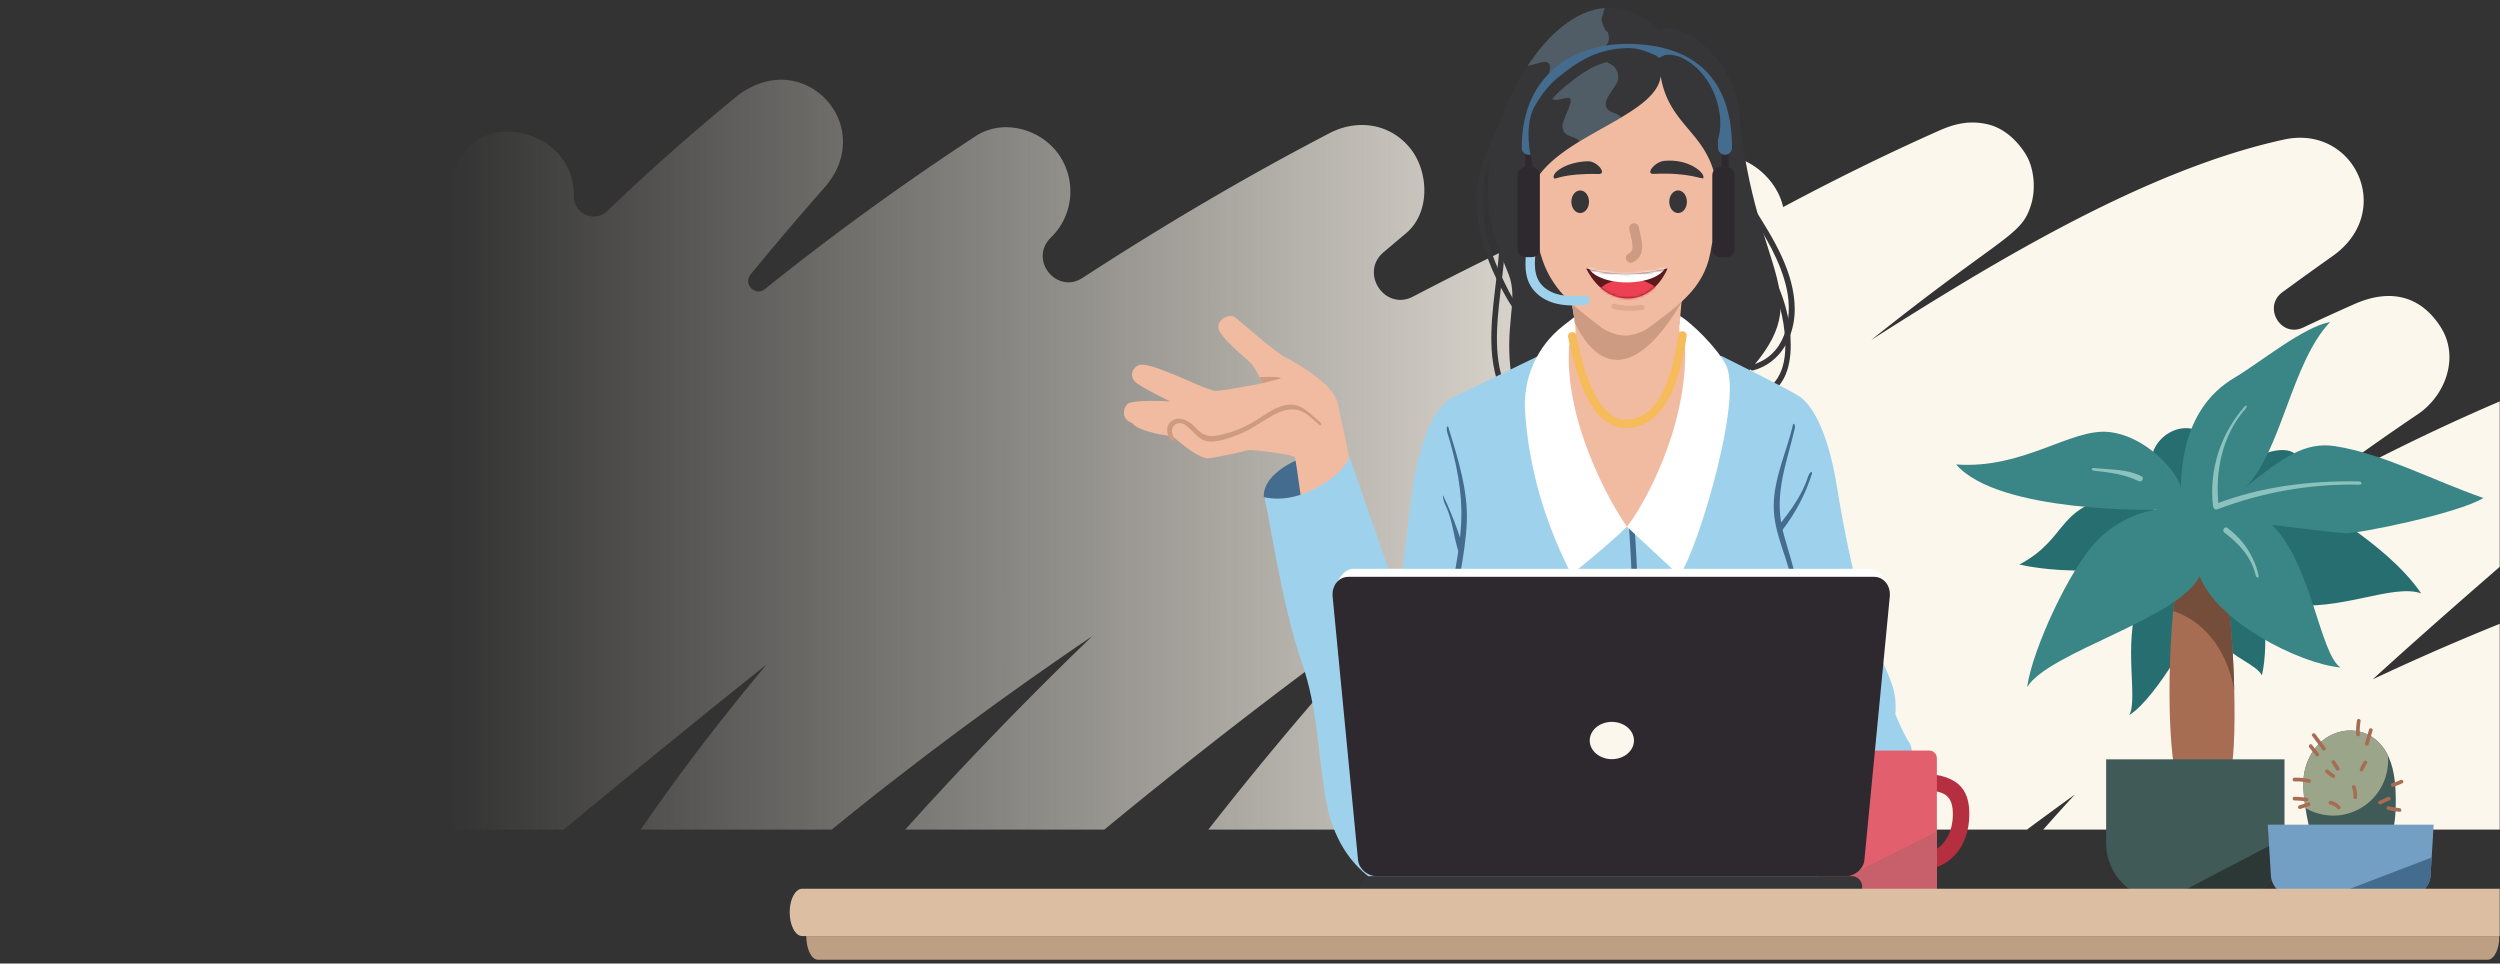 <svg width="960" height="370" fill="none" xmlns="http://www.w3.org/2000/svg"><rect width="100%" height="100%" fill="#333333" stroke="none"/><mask id="a" style="mask-type:alpha" maskUnits="userSpaceOnUse" x="0" y="0" width="960" height="370"><path fill="#D9D9D9" d="M0 0h960v370H0z"/></mask><g mask="url(#a)"><path d="M60.994 318.571h97.135c.189-.252.382-.504.571-.756l.387-.5c.056.419.121.837.201 1.256h57.143c26.038-21.471 51.565-42.41 77.982-63.437-17.09 20.361-33.311 41.511-48.372 63.437h73.339a1487.003 1487.003 0 0 1 22.245-17.778c-.882.621 5.231-3.864.093-.065 2.492-1.71 30.87-24.668 77.736-56.458-23.654 22.763-47.272 47.008-71.873 74.305h76.472c29.779-24.465 59.41-47.825 98.536-76.482 5.976-4.38 11.972-8.731 17.988-13.061a1325.465 1325.465 0 0 0-24.363 26.768c-18.037 20.386-35.437 41.332-52.222 62.775h78.598c12.838-10.262 23.453-18.684 35.985-28.475 32.514-25.35 66.348-50.628 99.551-73.914-17.131 16.551-33.923 33.463-50.313 50.774a1614.247 1614.247 0 0 0-46.777 51.615h87.679c11.388-8.45 22.821-16.848 34.326-25.135-1.152 1.312-2.304 2.624-3.452 3.94-6.056 6.98-12 14.049-17.855 21.191h96.611a1865.685 1865.685 0 0 1 16.349-11.989c.697-.504 1.393-1.003 2.09-1.503-1.051 1.146-2.118 2.279-3.169 3.433a883.22 883.22 0 0 0-9 10.059h228.475c.74-1.946 1.46-3.9 2.14-5.875 3.17-9.173-1.51-20.114-8.69-25.704-3.1-2.425-6.35-3.867-9.684-4.513a1075.3 1075.3 0 0 1 17.084-13.736c8.05-6.325 9.07-21.373 3.79-29.636-5.52-8.637-17.07-14.987-27.374-11.237a940.353 940.353 0 0 0-79.242 32.996 2348.141 2348.141 0 0 1 30.089-26.878c15.725-13.825 31.587-27.496 47.454-41.158 7.796-6.716 9.254-21.085 3.789-29.637a29.128 29.128 0 0 0-8.698-8.775c-4.555-2.961-13.507-4.631-18.677-2.466-29.039 12.168-57.094 26.102-84.377 41.39.906-.695 1.812-1.394 2.722-2.084a983.984 983.984 0 0 1 14.155-10.526 1022.92 1022.92 0 0 1 30.935-21.711c10.518-7.105 16.088-21.889 8.698-33.459-7.365-11.526-18.761-15.154-33.166-8.775a867.25 867.25 0 0 0-19.623 8.986c-8.63 4.083-15.649-7.963-7.929-13.601 6.153-4.494 12.58-9.121 19.329-13.907 24.049-17.058 8.247-50.534-18.677-44.696-52.447 11.367-110.508 46.338-158.606 76.986 51.819-41.386 58.061-39.708 61.621-52.753 1.598-5.854.878-13.65-2.445-18.842-3.338-5.22-8.303-9.82-14.485-11.237-6.757-1.552-12.386-.333-18.677 2.466-20.308 9.027-40.229 18.858-59.82 29.32-2.891-13.062-17.992-23.47-29.936-18.392-1.929.82-3.854 1.654-5.783 2.482l-.008-.016c-2.581 1.71-44.583 18.079-106.405 50.307-10.856 5.659-20.642-9.157-11.271-17.071 2.883-2.433 5.767-4.871 8.654-7.309 9.242-7.804 8.694-23.233 1.897-32.11-7.583-9.9-20.393-11.952-31.27-6.297-32.602 16.949-64.169 35.653-94.939 55.621-9.887 6.414-20.582-6.89-12.319-15.32.246-.252.496-.504.741-.756 8.525-8.694 9.23-22.535 1.897-32.11-7.051-9.206-21.073-12.976-31.269-6.298a1041.81 1041.81 0 0 0-81.007 58.77c-3.692 2.957-8.477-1.954-5.472-5.623a1177.773 1177.773 0 0 1 28.301-33.293c21.081-23.876-8.577-55.645-34.281-34.584a841.658 841.658 0 0 0-49.049 43.51c-4.889 4.688-12.938 1.105-12.874-5.7v-.358c0-23.611-30.4-31.582-41.381-17.294-57.453 74.76-98.109 150.669-127.872 234.013-3.415 9.563 1.643 21.125 9.914 26.886v.004Z" fill="url(#b)"/><path d="M817.429 189.509c-28.986 4.231-21.955 16.541-41.991 27.285 20.058 4.488 45.612 1.074 45.612 1.074s5.755-2.147 0 13.536c-5.755 15.684 0 37.381-3.41 43.182 10.87-6.658 26.856-37.169 26.856-37.169s2.386 1.931 7.675 8.593c5.286 6.662 14.066 9.022 16.411 13.32 2.927-12.675 0-32.869 0-32.869s-10.284 2.684 9.806 5.584c20.085 2.9 40.475-8.056 51.345-4.191-14.495-21.268-47.295-35.982-34.473-33.189.658.144-62.279 12.891-77.835-5.156h.004Z" fill="#266E70"/><path d="M828.086 182.635c-6.395-9.238 5.012-21.052 14.92-17.614 13.18 4.573-4.86 27.497 15.051 17.614 9.676-12.247 28.861-13.104 23.317-2.147-5.541 10.956-43.483 29.004-53.288 2.147Z" fill="#266E70"/><path d="M856.01 297.937c-3.835 6.942-20.045 2.346-20.045 2.346-3.911-15.729-3.222-47.462-1.485-65.636.635-6.558 1.4-11.34 2.134-12.977 2.77-6.171 11.927-15.192 16.617-2.301.291.803.573 1.782.842 2.91.076.302.152.618.214.956.215.956.412 2.007.604 3.148.045.231.085.465.117.695.206 1.218.389 2.531.573 3.911.044.338.098.672.129 1.01.023.14.045.285.054.424.076.542.139 1.11.206 1.674.031.325.076.649.107.988.054.532.117 1.064.175 1.619.031.293.063.586.085.889.098.902.175 1.813.26 2.747.031.315.053.618.085.933.076.948.152 1.899.228 2.869.076.966.152 1.944.215 2.932.044.65.085 1.313.129 1.989.045.74.085 1.475.13 2.229.032.487.063.979.085 1.466.215 4.028.376 8.124.475 12.12.389 15.652-.162 29.856-1.929 33.059h-.005Z" fill="#A76D52"/><path d="M857.94 264.874c-3.213-17.507-13.547-27.164-23.46-30.227.636-6.558 1.401-11.34 2.135-12.977 2.77-6.171 11.927-15.192 16.617-2.301.291.803.573 1.782.841 2.91.077.302.153.618.215.956.215.956.412 2.007.604 3.148.045.231.085.465.117.695.206 1.218.389 2.531.573 3.911.044.338.098.672.129 1.01.023.14.045.285.054.424.076.542.139 1.11.206 1.674.031.325.076.649.107.988.063.532.117 1.064.175 1.619.031.293.063.586.085.889.098.902.183 1.813.259 2.747.032.315.054.618.085.933.086.948.162 1.899.229 2.869.076.966.152 1.944.215 2.932.044.65.085 1.313.129 1.989.045.74.085 1.475.13 2.229.031.487.063.979.085 1.466.215 4.028.376 8.124.475 12.12l-.005-.004Z" fill="#754D3B"/><path d="M808.758 291.592h68.49v32.143c0 12.112-9.756 21.94-21.768 21.94h-24.954c-12.017 0-21.768-9.833-21.768-21.94v-32.143Z" fill="#405B57"/><path d="m877.248 321.75-45.818 23.929h24.05c12.021 0 21.768-9.824 21.768-21.94v-1.989Z" fill="#2B3836"/><path d="M837.465 187.145c.425-25.134 11.126-36.523 20.591-42.107 9.465-5.585 26.423-19.55 36.734-21.399-14.894 15.467-18.743 49.974-32.599 63.506 14.398-11.457 22.927-17.668 34.644-15.792 18.836 3.013 36.975 13 56.796 19.874-9.805 6.018-48.199 13.749-52.876 13.537-4.676-.217-28.333-3.221-28.333-3.221 15.136 14.611 18.385 49.627 26.351 54.783-16.12-1.502-47.667-17.831-54.062-35.017-8.526 16.541-57.978 29.004-66.289 42.536 1.92-14.177 16.411-45.761 27.071-56.501 10.656-10.74 22.807-11.601 22.807-11.601s-60.748 1.502-77.159-17.403c25.791 1.935 44.122-13.965 58.617-12.458 14.496 1.502 26.432 15.467 27.712 21.268l-.005-.005Z" fill="#3A8585"/><path d="M905.776 184.872c-18.872-.356-37.337 1.931-54.997 8.652-1.284.492-.729 2.589.573 2.093 17.485-6.653 35.838-9.865 54.527-9.509 1.388.027 1.28-1.209-.107-1.236h.004Z" fill="#8CC2BD"/><path d="M861.811 156.248c-9.188 10.491-13.547 24.064-12.043 37.998.148 1.376 2.305 1.389 2.157 0-1.436-13.347 1.441-27.092 10.267-37.173.913-1.046.541-1.876-.381-.825ZM867.271 220.805c-1.737-7.385-5.903-13.614-11.967-18.098-1.119-.829-2.198 1.056-1.088 1.877 5.599 4.141 10.316 9.387 11.918 16.184.318 1.358 1.459 1.399 1.137.037ZM822.316 182.874c-5.692-2.815-11.752-2.486-17.991-3.14-1.378-.144-1.485.898-.121 1.042 5.859.614 11.677 1.327 17.025 3.974 1.239.614 2.336-1.258 1.087-1.876Z" fill="#8CC2BD"/><path d="M667.837 146.534c-32.714 33.519-86.141 6.189-87.241-.65-3.384-21.029 2.792-30.289-1.303-40.596-4.104-10.307-8.955-20.646-7.832-37.232.904-13.51 6.628-29.856 15.131-42.78 7.998-12.165 18.448-21.299 29.654-22.201 6.798-.555 13.878 1.935 20.859 8.611 8.526-4.705 28.947 11.317 30.732 31.313 5.872 65.32 32.729 70.02 0 103.539v-.004Z" fill="#363537"/><path d="M673.801 80.29c-.743-1.173-2.609-.086-1.862 1.096 5.831 9.21 11.851 18.854 14.178 29.671 2.488 11.57-.68 25.644-13.444 29.081-1.338.361-.77 2.458.573 2.093 10.526-2.833 16.008-13.131 15.932-23.636-.103-14.029-8.15-26.898-15.377-38.31v.005Z" fill="#363537"/><path d="M687.549 129.312c-.64-10.528-4.247-20.514-10.132-29.197-.779-1.146-2.645-.064-1.862 1.096 4.699 6.933 7.971 14.678 9.282 23 1.414 8.949 1.656 21.155-7.626 25.855-1.239.627-.148 2.504 1.088 1.877 8.409-4.258 9.769-14.015 9.246-22.631h.004ZM593.029 123.2c-8.584.604-13.225-10.42-16.393-16.983-3.487-7.208-6.131-14.985-7.044-22.982-.824-7.226-.121-14.493 2.318-21.354 2.6-7.316 6.292-16.126 12.15-21.385 1.039-.934-.492-2.463-1.526-1.534-6.225 5.589-9.966 14.56-12.705 22.346-2.927 8.323-3.366 17.132-1.84 25.797 1.607 9.143 5.232 17.881 9.775 25.923 3.396 6.013 7.478 12.901 15.265 12.351 1.374-.095 1.387-2.269 0-2.175v-.004Z" fill="#363537"/><path d="M584.789 157.676c-10.127-8.711-10.606-23.425-9.622-35.833 1.012-12.77 3.679-25.35 2.668-38.215-.108-1.385-2.265-1.399-2.158 0 1.168 14.835-2.631 29.301-2.985 44.074-.268 11.308 1.58 23.776 10.571 31.507 1.052.902 2.582-.627 1.522-1.533h.004Z" fill="#363537"/><path d="M661.06 136.709s25.075 12.395 29.765 15.404c4.691 3.009 10.943 12.657 14.496 34.426 11.989 73.471 23.885 68.888 22.497 87.77 2.368 5.602 4.315 9.413 5.648 11.344 1.012 1.466 1.952 11.719-.425 19.044-1.195 3.686 2.842 16.938 3.267 19.613.425 2.675-12.902 30.998-22.166 30.998h-73.131s-64.253 4.564-62.852-2.856c1.401-7.42-8.311-22.824-11.023-35.449-11.788-10.993-30.879-18.485-31.242-42.834-.224-15.021-.506-32.757 6.203-83.819 3.786-28.828 12.303-36.342 16.151-37.953 1.352-.564 32.464-15.688 32.464-15.688h70.353-.005Z" fill="#9ED2EC"/><path d="M627.655 202.566c-.103-1.389-2.215-.947-2.112.433a473.642 473.642 0 0 1 1.141 48.486c-.036 1.394 2.112 1.547 2.148.149a479.877 479.877 0 0 0-1.177-49.068Z" fill="#446C8F"/><path d="M600.876 134.283c-7.685 20.767 14.151 62.369 24.372 68.671 24.606-21.769 26.584-59.1 25.505-69.528-.626-.109-5.728-4.628-5.769-8.99-20.608-3.501-34.889-1.358-40.121-.154-.819 4.236-3.987 10.005-3.987 10.005v-.004Z" fill="#F1BBA2"/><path d="M602.583 111.03c.926 3.906 3.038 19.621 4.215 22.535 5.729 14.178 13.27 15.468 17.929 15.468 5.034 0 14.656-2.436 18.778-15.183 1.414-4.371 1.477-11.201 2.734-23.921-21.499-4.281-43.661 1.096-43.661 1.096l.005.005Z" fill="#F1BBA2"/><path d="M645.805 115.861c-11.371 19.766-27.926 34.282-40.944 8.417-.121-.717-1.455-8.814-1.455-8.814l42.422-.893-.023 1.29Z" fill="#CD9A82"/><path d="M656.941 67.913c12.214-1.971 11.037 17.727-1.597 27.227 0 0 0-23.533 1.597-27.227ZM589.107 67.913c-12.213-1.971-14.496 15.206 1.597 27.227 0 0 0-23.533-1.597-27.227Z" fill="#F1BBA2"/><path d="M661.114 54.15c0-15.773-5.952-35.95-37.011-35.95-31.059 0-37.078 19.947-37.078 40.119-.094 15.485.985 25.733 4.386 38.598 3.773 14.263 13.251 21.011 23.764 28.995 1.513 1.15 5.182 2.828 8.928 2.995 3.746-.167 7.416-1.845 8.928-2.995 10.513-7.984 21.2-14.732 23.764-28.995 2.551-14.2 5.501-27.741 4.324-42.766h-.005Z" fill="#F1BBA2"/><path d="M641 77.466c0-2.4 1.517-4.344 3.388-4.344 1.87 0 3.388 1.944 3.388 4.344 0 2.4-1.518 4.344-3.388 4.344-1.871 0-3.388-1.944-3.388-4.344ZM603.406 77.467c0-2.4 1.517-4.343 3.388-4.343s3.388 1.944 3.388 4.343c0 2.4-1.517 4.344-3.388 4.344s-3.388-1.944-3.388-4.344Z" fill="#363537"/><path d="M626.202 100.895a1.85 1.85 0 0 1-1.683-1.087 1.87 1.87 0 0 1 .908-2.477c1.858-.861 1.728-2.873.734-7.063-.197-.826-.38-1.61-.51-2.36a1.864 1.864 0 0 1 1.513-2.151 1.848 1.848 0 0 1 2.134 1.525c.108.631.278 1.353.461 2.12.855 3.6 2.144 9.035-2.783 11.322a1.827 1.827 0 0 1-.774.171Z" fill="#CD9A82"/><path d="M639.019 61.779c-3.643.37-7.34 5.155-4.046 4.993 13.954-.672 18.743 2.31 19.083 1.61.9-1.845-5.5-7.578-15.037-6.603ZM609.742 61.928c3.66-.081 7.464 4.966 4.166 4.89-13.967-.316-16.688 2.29-17.145 1.66-1.369-1.895 4.565-6.365 12.974-6.55h.005Z" fill="#363537"/><path d="M609.102 103.068c11.582 2.887 19.933 2.576 31.242 0 0 0-4.265 11.503-15.283 11.503-11.019 0-15.959-11.503-15.959-11.503Z" fill="#5D1A1C"/><mask id="c" style="mask-type:luminance" maskUnits="userSpaceOnUse" x="609" y="103" width="32" height="12"><path d="M609.105 103.068c11.583 2.887 19.934 2.576 31.243 0 0 0-4.265 11.503-15.284 11.503-11.018 0-15.959-11.503-15.959-11.503Z" fill="#fff"/></mask><g mask="url(#c)"><path d="M625.332 123.868c7.294 0 13.206-3.758 13.206-8.394 0-4.637-5.912-8.395-13.206-8.395s-13.207 3.758-13.207 8.395c0 4.636 5.913 8.394 13.207 8.394Z" fill="#ED4053"/><path d="M624.729 108.454c8.325 0 15.073-3.215 15.073-7.181s-6.748-7.18-15.073-7.18c-8.324 0-15.073 3.214-15.073 7.18 0 3.966 6.749 7.181 15.073 7.181Z" fill="#fff"/></g><path d="M659.711 80.366c.743-29.662-18.264-28.868-22.005-51.088-.721 6.17-7.125 11.024-15.163 15.814-5.043 3.009-10.731 5.986-16.057 9.252-11.26 6.906-20.918 15.084-19.472 27.466l-5.894 20.483s-9.667-57.011 5.894-72.474a74.413 74.413 0 0 1 6.767-5.972c8.673-6.69 16.8-9.419 23.956-10.059 10.096-.889 18.255 2.354 23.263 4.411 9.461 3.889 30.786 13.88 18.707 62.167h.004Z" fill="#363537"/><path opacity=".26" d="M617.408 42.038c-3.124-3.279 3.629-8.44 3.974-11.804.138-1.475-.162-2.725-.994-3.943-1.378-1.998-4.086-2.246-5.473-3.933-2.435-2.963 1.392-3.595 2.51-5.972.582-1.227.506-1.75.314-2.594-.063-.293-.139-.618-.206-1.033-.13-.748-.994-.857-1.249-1.497-1.853-4.484-1.369-3.194-.796-5.801.17-.825.452-1.606.751-2.39-11.206.901-21.66 10.036-29.653 22.201 2.296-.302 5.411-1.75 7.196-1.42 1.24.238 1.844 1.325 1.101 4.235-.658 2.575-2.381 6.58-.313 9.003.743.87 1.701 1.141 2.793 1.281 1.324.185 4.47-1.28 5.365-.663 1.853 1.281-3.038 8.372-2.725 10.957.443 3.68 2.855 3.247 5.303 4.583.591.324.971.685 1.186 1.096 5.321-3.27 11.014-6.248 16.058-9.252-1.356-1.705-3.849-1.682-5.142-3.054Z" fill="#9ED2EC"/><path d="M645.219 121.359c4.225 2.599 13.874 11.778 17.499 18.724 7.42 14.223-14.362 81.572-18.322 80.485l-19.669-18.331c5.455-6.406 24.43-38.978 22.188-71.392-2.743-1.939-2.112-5.462-1.696-9.486ZM602.578 132.452c-2.162 28.77 15.417 60.219 22.148 69.786-7.509 7.447-21.316 18.345-21.316 18.345-13.001-25.526-16.679-46.812-17.776-62.483-.895-12.774 4.561-25.16 14.617-32.991 2.461-1.917 4.206-3.284 4.206-3.284 1.227 7.078.408 9.45-1.875 10.627h-.004Z" fill="#fff"/><path d="M694.444 182.634c-2.426 7.627-6.834 13.36-11.748 19.653-.85 1.087.667 2.634 1.521 1.538 5.147-6.59 9.009-13.862 11.547-21.845.425-1.336-.9-.673-1.32.658v-.004ZM556.204 164.157c-.412-1.331-.918.374-.506 1.714 3.464 11.227 5.952 22.865 5.397 34.742-.591 12.548-3.88 25.409-5.925 37.795-.228 1.367 1.853 1.953 2.076.577 2.081-12.598 5.407-25.603 6.002-38.372.568-12.103-3.522-25.039-7.044-36.456Z" fill="#446C8F"/><path d="M688.097 277.453c.399-7.068-3.616-12.919-.904-19.261a54.494 54.494 0 0 0 4.221-17.037c1.06-12.9-3.147-23.952-6.49-36.122-4.054-14.75.972-26.356 4.261-40.443.318-1.358-.434-2.643-.752-1.281-2.681 11.48-8.49 22.73-7.111 34.809.765 6.73 3.41 12.996 5.303 19.446 2.059 7.023 3.11 14.335 2.761 21.665-.362 7.61-2.448 14.475-5.634 21.322-1.625 3.487 4.278 6.933 3.249 10.596-.904 4.402-1.311 7.091-.703 10.321.367 1.948 1.2 3.595 1.755 5.462.984 3.297 2.859 3.87.501 9.919-.707 1.809-.439 3.099.752 4.754 1.718 2.391 3.213 1.746 3.177 6.049-.009.988-.295 2.116-.671 3.266l2.855-1.867c.34-1.376.492-2.711.237-3.884-.496-2.269-2.645-2.873-3.737-4.669-1.544-2.526.609-4.84.94-7.14.197-1.39-.143-2.513-.505-3.848-.645-2.368-2.18-4.434-2.82-6.838a20.529 20.529 0 0 1-.689-5.233l.013.014h-.009Z" fill="#446C8F"/><path d="M722.559 301.866c-5.675-.438-11.515-.889-17.096.541-4.824 1.236-8.982 3.983-13.072 6.73-5.563 3.735-11.019 6.789-17.794 7.551-6.163.694-12.41-.086-18.533-.83-1.373-.167-1.36 2.007 0 2.174 10.844 1.317 21.84 2.215 31.704-3.369 4.65-2.635 8.78-6.18 13.631-8.467 6.691-3.153 13.999-2.711 21.164-2.156 1.383.108 1.379-2.066 0-2.174h-.004ZM716.227 269.695c-10.785 9.671-18.814 20.38-23.598 34.106-.461 1.322 1.62 1.89 2.076.577 4.664-13.378 12.482-25.066 22.994-34.489 1.039-.929-.438-1.118-1.472-.194ZM561.928 210.591a136.003 136.003 0 0 0-7.604-20.009c-.595-1.263-.085 1.646.506 2.904 2.98 6.306 3.061 10.984 5.017 17.687.389 1.34 2.47.767 2.076-.577l.005-.005Z" fill="#446C8F"/><path d="M624.274 164.361c-10.186 0-17.423-11.426-22.117-34.909a1.625 1.625 0 0 1 1.266-1.917 1.616 1.616 0 0 1 1.902 1.277c4.337 21.665 10.813 32.54 19.249 32.292 10.244-.289 16.567-10.627 19.901-32.527a1.618 1.618 0 0 1 1.844-1.362 1.63 1.63 0 0 1 1.352 1.859c-2.274 14.935-7.134 34.84-23.003 35.291-.13 0-.26.005-.39.005l-.004-.009Z" fill="#F6BB5A"/><path d="M608.644 113.448c-4.905.437-10.258.582-14.545-2.26-5.053-3.352-5.039-8.683-4.435-14.155.259-2.332-3.366-2.314-3.621 0-.676 6.112-.398 11.918 4.601 16.117 5.044 4.236 11.756 4.506 17.995 3.947 2.3-.208 2.323-3.857 0-3.649h.005Z" fill="#9ED2EC"/><path d="M662.98 64.168h-2.372c-1.708 0-3.092 1.395-3.092 3.117v28.327c0 1.722 1.384 3.117 3.092 3.117h2.372c1.708 0 3.092-1.395 3.092-3.117V67.285c0-1.721-1.384-3.117-3.092-3.117ZM588.214 64.168h-2.372c-1.707 0-3.092 1.395-3.092 3.117v28.327c0 1.722 1.385 3.117 3.092 3.117h2.372c1.708 0 3.093-1.395 3.093-3.117V67.285c0-1.721-1.385-3.117-3.093-3.117Z" fill="#2E282F"/><path d="M663.757 56.74h-2.695v7.452h2.695V56.74ZM588.378 56.74h-2.694v7.452h2.694V56.74Z" fill="#2E282F"/><path d="M662.41 59.455c-1.486 0-2.694-1.218-2.694-2.716 0-22.87-11.806-34.462-35.091-34.462-16.863 0-34.885 9.053-34.885 34.462 0 1.498-1.204 2.716-2.694 2.716-1.491 0-2.694-1.218-2.694-2.716 0-29.446 21.691-39.893 40.269-39.893 26.48 0 40.479 13.794 40.479 39.893 0 1.498-1.204 2.716-2.694 2.716h.004ZM485.297 190.883c-.425-10.086 15.771-15.508 15.771-15.508l3.164 21.746s-10.409 8.575-18.935-6.238Z" fill="#446C8F"/><path d="M518.522 178.492c-.698-4.912-3.97-19.446-4.887-23.803-1.276-6.053-12.379-13.577-19.651-17.24-4.914-2.476-17.562-14.069-19.777-15.639-2.385-1.696-8.61 1.602-5.518 6.054 3.093 4.452 8.369 8.489 11.099 11.056 2.73 2.566 4.914 8.254 4.914 8.254s-15.467 3.072-18.018 2.914c-2.546-.162-12.92-5.115-14.921-5.846-2-.735-11.729-5.137-14.419-4.037-2.69 1.101-3.737 4.403-1.208 6.604 2.524 2.201 13.26 7.334 13.26 7.334s-14.742-.915-16.559 1.101c-1.821 2.016-2 5.868 1.822 7.154 3.092 3.852 15.65 5.138 15.65 5.138s9.828 8.985 14.012 8.435c4.185-.551 13.829-2.752 14.921-3.117 1.092-.366 17.651 1.651 18.018 2.751.362 1.101 3.092 21.092 3.092 21.092s18.689-1.736 18.17-18.2v-.005Z" fill="#F1BBA2"/><path d="M506.905 162.149c-4.547-3.883-7.667-8.047-14.044-6.418-3.701.942-6.767 3.288-9.944 5.295-4.014 2.535-8.266 4.506-12.884 5.634-3.397.83-6.038 1.583-9.179-.771-1.365-1.024-2.345-2.504-3.769-3.483-1.62-1.114-3.732-2.025-5.732-1.434-3.679 1.087-4.078 5.508-1.558 7.948.855.825 1.916.05 1.061-.776-1.817-2.891-.376-5.652 2.108-5.652 1.758 0 2.439.947 4.278 2.472.824.681 1.495 1.543 2.305 2.242.984.852 2.023 1.737 3.312 2.084 3.884 1.046 9.429-1.146 12.956-2.522 4.694-1.836 8.521-4.831 12.889-7.239 3.361-1.854 7.053-3.185 10.807-1.701 2.565 1.015 4.744 3.315 6.83 5.097.899.767 1.459 0 .555-.771l.009-.005ZM484.702 147.169l7.098-1.835c.363-.916-8.136-.533-8.136-.533l1.038 2.364v.004Z" fill="#CD9A82"/><path d="M580.464 350.476c-8.874-20.947-62.502-175.674-62.502-175.674.873 4.732-16.662 19.761-32.571 16.099 1.642 3.852 6.176 39.482 14.629 63.912 6.011 17.371 6.078 34.39 9.018 51.693 5.192 30.569 27.094 40.79 57.701 42.987l13.73.988-.005-.005Z" fill="#9ED2EC"/><path d="M737.382 334.013c-1.746 0-3.155-1.426-3.155-3.18v-30.551c0-1.76 1.414-3.18 3.155-3.18 16.688 0 18.832 8.317 18.832 15.566 0 12.571-7.742 21.349-18.832 21.349v-.004Zm3.155-30.47v23.74c6.44-1.602 9.362-8.133 9.362-14.615 0-6.843-2.918-8.742-9.362-9.121v-.004Z" fill="#B52F41"/><path d="M740.812 288.193h-39.687c-1.629 0-2.949 1.331-2.949 2.973v51.539c0 1.642 1.32 2.973 2.949 2.973h39.687c1.629 0 2.949-1.331 2.949-2.973v-51.539c0-1.642-1.32-2.973-2.949-2.973Z" fill="#E2606E"/><path d="M698.176 342.701c0 1.637 1.329 2.977 2.953 2.977h39.683c1.625 0 2.954-1.34 2.954-2.977v-23.442l-45.586 22.788v.654h-.004Z" fill="#C8606B"/><path d="M919.928 304.401c-.21-6.085-1.217-12.626-4.972-17.592-6.297-8.34-17.946-8.187-24.856-.762-3.611 3.879-5.513 9.129-5.616 14.411-.153 7.547 2.201 17.764 4.059 24.678.058.222 10.588 1.494 15.865 1.823 3.849.239 10.288 1.001 12.575-2.77 2.999-4.948 3.138-14.172 2.945-19.784v-.004Z" fill="#405B57"/><path d="M934.54 316.678h-63.72l1.227 19.775c.205 3.649 4.121 8.403 8.883 8.403h43.496c4.762 0 8.677-4.754 8.883-8.403l1.226-19.775h.005Z" fill="#749FC5"/><path d="m933.758 329.275-40.676 15.58h31.35c4.761 0 8.677-4.754 8.883-8.403l.443-7.177Z" fill="#446C8F"/><path d="M917.037 291.92c0-.605-.041-1.196-.09-1.787-.564-1.159-1.204-2.282-1.991-3.324-6.297-8.34-17.946-8.187-24.856-.762-3.612 3.879-5.514 9.129-5.617 14.411-.058 2.973.277 6.365.815 9.802a20.83 20.83 0 0 0 10.642 2.928c11.654 0 21.101-9.523 21.101-21.268h-.004Z" fill="#9BA58A"/><path d="M905.106 276.591a25.01 25.01 0 0 0-.353 5.449c.04.916 1.458.92 1.414 0a23.454 23.454 0 0 1 .304-5.07c.152-.898-1.208-1.286-1.365-.379ZM909.711 280.156l-1.531 5.259c-.255.884 1.11 1.259 1.365.379l1.531-5.26c.255-.884-1.11-1.258-1.365-.378ZM921.811 299.519a18.646 18.646 0 0 1-3.209 1.209c-.877.243-.506 1.619.376 1.375a20.426 20.426 0 0 0 3.549-1.353c.819-.401.103-1.633-.716-1.231ZM893.014 287.177c-1.298-1.764-2.6-3.523-3.898-5.287-.537-.731-1.768-.018-1.222.722 1.298 1.764 2.601 3.523 3.898 5.286.537.731 1.768.019 1.222-.721ZM890.345 289.252l-2.56-3.243c-.568-.717-1.562.298-1.002 1.01l2.559 3.243c.569.718 1.562-.297 1.003-1.01ZM886.865 299.226a22.296 22.296 0 0 0-5.791-.591c-.909.027-.913 1.457 0 1.425a20.863 20.863 0 0 1 5.415.537c.886.208 1.266-1.168.376-1.376v.005ZM886.278 308.193c-1.11.352-2.215.704-3.325 1.06-.864.276-.497 1.656.376 1.376a852.21 852.21 0 0 0 3.325-1.06c.864-.275.497-1.655-.376-1.376ZM896.37 297.413a11.796 11.796 0 0 1-2.292-1.76c-.653-.64-1.656.366-1.002 1.011.778.767 1.638 1.43 2.578 1.985.787.464 1.499-.767.716-1.232v-.004ZM898.286 294.861c-.559-.88-1.123-1.755-1.682-2.635-.493-.771-1.719-.054-1.222.722.559.88 1.123 1.755 1.683 2.634.492.772 1.718.055 1.221-.721ZM907.699 292.388a16.137 16.137 0 0 0-1.531 3.013c-.331.857 1.039 1.227 1.365.379.367-.943.837-1.827 1.388-2.671.501-.771-.721-1.484-1.222-.721ZM904.533 301.987c-.296-.862-1.665-.492-1.365.379a9.963 9.963 0 0 1 .537 3.762c-.045.92 1.374.915 1.414 0a11.042 11.042 0 0 0-.591-4.141h.005ZM898.579 309.564a6.85 6.85 0 0 0-3.504-2.034c-.886-.203-1.267 1.173-.376 1.376a5.512 5.512 0 0 1 2.878 1.669c.622.672 1.624-.338 1.002-1.011ZM885.927 306.39a33.594 33.594 0 0 0-4.856-.429c-.913-.013-.913 1.416 0 1.425 1.504.023 2.994.14 4.476.375.89.144 1.275-1.232.376-1.376l.004.005ZM921.405 310.315a24.512 24.512 0 0 1-4.113-.713c-.881-.23-1.257 1.146-.375 1.376a26.1 26.1 0 0 0 4.488.762c.909.077.904-1.353 0-1.425ZM916.925 306.041l-3.347 1.538c-.828.379-.108 1.611.716 1.232l3.347-1.538c.828-.379.108-1.611-.716-1.232Z" fill="#A76D52"/><path d="M717.779 218.407H519.885c-3.911 0-5.728 4.028-7.697 7.028l10.575 95.65c-.801 7.406 2.398 10.09 5.885 10.09h180.114c3.49 0 6.686-2.684 7.147-6.022l9.474-98.78c-1.633-4.569-3.697-7.961-7.604-7.961v-.005Z" fill="#fff"/><path d="M719.618 221.502H517.794c-3.911 0-6.605 3.604-6.024 8.006l9.73 100.91c.456 3.338 3.656 6.022 7.147 6.022h180.114c3.491 0 6.686-2.684 7.147-6.022l9.729-100.91c.582-4.402-2.112-8.006-6.023-8.006h.004Z" fill="#2E282F"/><path d="M711.084 336.439H526.325c-2.208 0-3.997 1.804-3.997 4.029v.36c0 2.225 1.789 4.028 3.997 4.028h184.759c2.207 0 3.996-1.803 3.996-4.028v-.36c0-2.225-1.789-4.029-3.996-4.029Z" fill="#363537"/><path d="M610.454 284.44c-.05-3.979 3.75-7.24 8.494-7.24s8.548 3.261 8.494 7.24c-.049 3.929-3.853 7.082-8.494 7.082s-8.445-3.153-8.494-7.082Z" fill="#FCF7ED"/><path opacity=".49" d="M630.196 117.068c-3.572.495-6.626.427-10.125-.373-1.305-.296-1.857 1.668-.553 1.964 3.892.889 7.274.918 11.231.368 1.322-.182.761-2.145-.553-1.963v.004Z" fill="#CD9A82"/><path d="M646.185 22.358c-1.852-.94-4.713-1.614-6.786-1.22-.329.065-2.631 1.106-2.208 1.124-.365-.018-1.099-.876-1.446-1.023-4.461-1.888-7.101-3.048-12.234-2.727-10.602.664-17.496 4.878-25.53 11.493-3.501 2.884-6.326 6.767-8.665 10.779-3.082 5.295-2.875 14.556-1 21.373.752 2.737 4.564-1.705 4.776-4.53.338-4.488-1.442-8.903-.333-13.414 1.063-4.314 4.375-7.775 7.651-10.499 6.47-5.373 12.039-9.646 20.673-10.608 3.672-.409 7.561-.762 10.931 1.045 2.032 1.086 2.749 2.058 5.101 2.017 2.911-.055 4.717-.954 7.407.633 2.222 1.31 4.322 3.236 5.759 5.387 2.514 3.764 3.884 10.498 2.339 14.996-.924 2.687 6.056 9.458 6.975 6.79 3.19-9.27-1.194-25.427-13.41-31.62v.004Z" fill="#363537"/><path d="M303.243 350.366c0 5.023 2.157 9.086 4.818 9.086H961.31c1.334 0 2.535-1.012 3.411-2.663.87-1.641 1.412-3.916 1.412-6.423 0-5.023-2.162-9.1-4.826-9.1H308.058c-1.334 0-2.535 1.012-3.406 2.663-.72 1.357-1.214 3.145-1.364 5.136-.03.421-.048.856-.048 1.301h.003Z" fill="#DCBFA3"/><path d="M309.604 359.453h650.162c0 5.024-2.018 9.093-4.509 9.093H314.112c-2.491 0-4.508-4.069-4.508-9.093Z" fill="#BDA084"/></g><defs><linearGradient id="b" x1="172.368" y1="174.599" x2="675.771" y2="174.599" gradientUnits="userSpaceOnUse"><stop stop-color="#FCF7ED" stop-opacity="0"/><stop offset="1" stop-color="#FCF7ED"/></linearGradient></defs></svg>